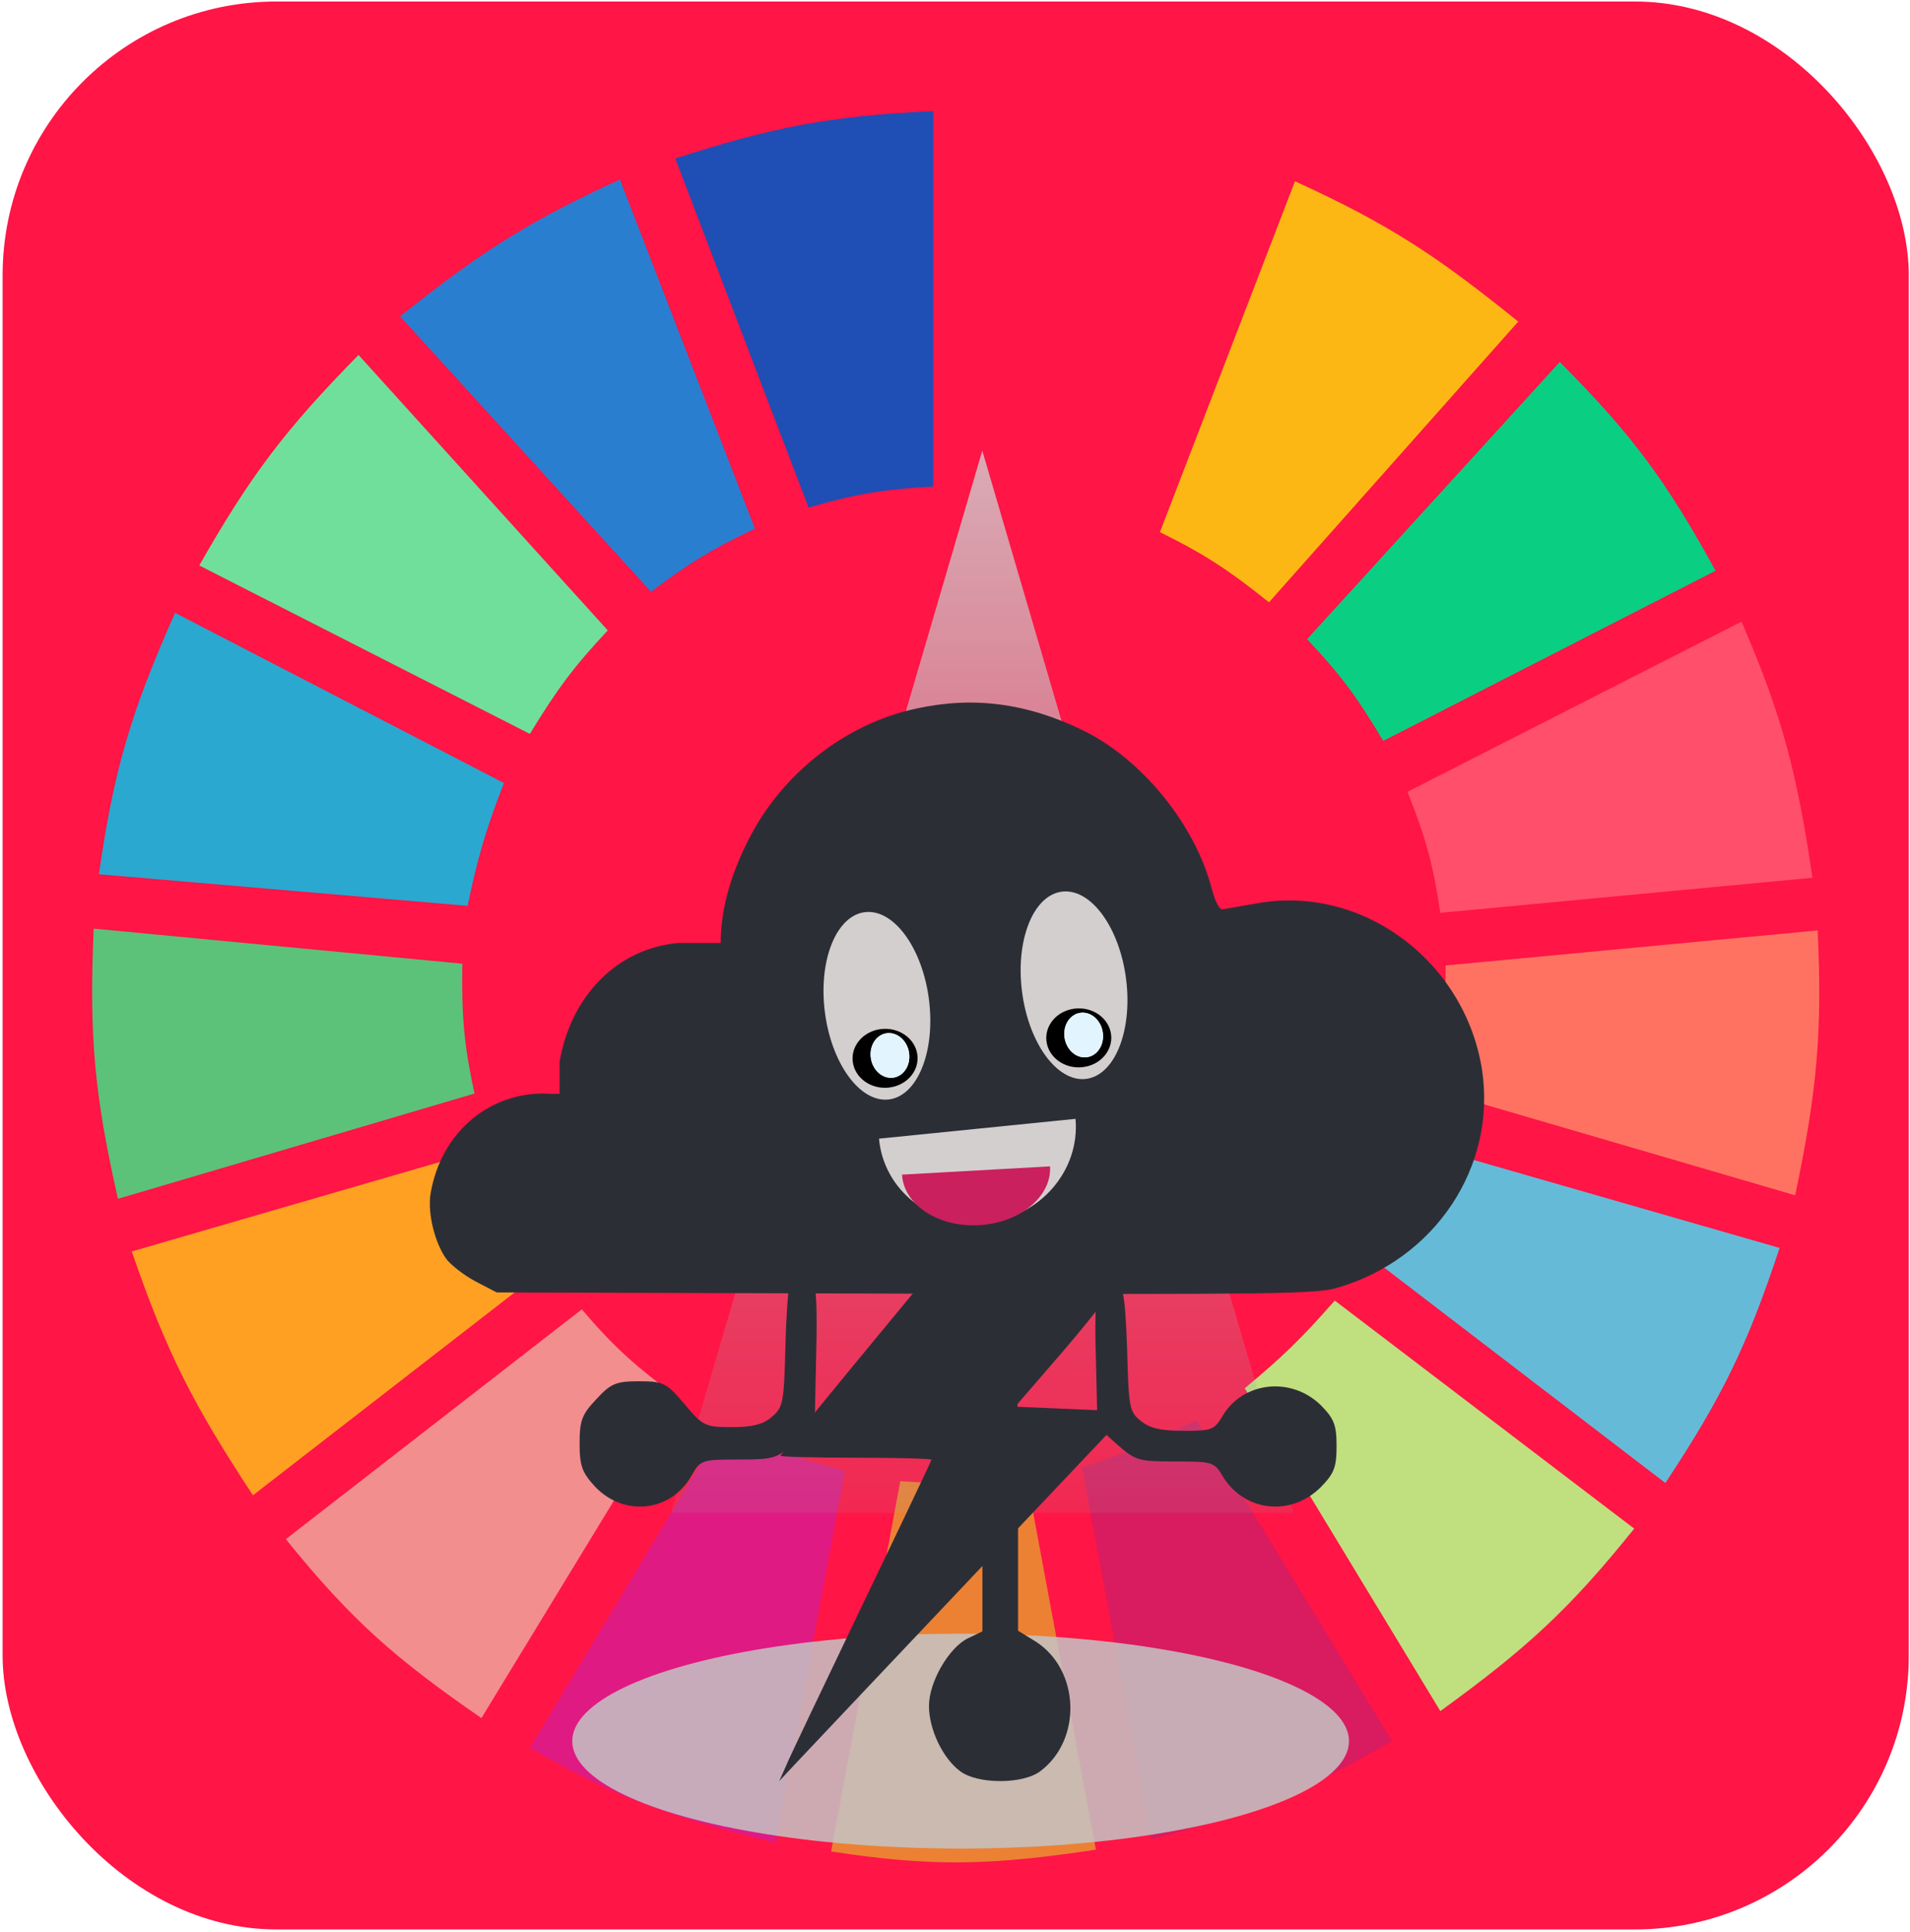 <svg width="687" height="695" viewBox="0 0 687 695" fill="none" xmlns="http://www.w3.org/2000/svg">
<rect x="0.936" y="0.544" width="685.626" height="693.507" rx="98.51" fill="#FF1546"/>
<g clip-path="url(#clip0)">
<path d="M290.83 182.586L242.892 57.002C277.703 45.825 297.858 41.736 335.656 39.963V175.014C317.691 176.021 307.848 177.643 290.83 182.586Z" fill="#1F4EB4"/>
<path d="M354.887 174.751L354.52 40.094C390.97 42.301 411.232 45.803 447.148 57.875L399.414 183.961C382.285 178.377 372.522 176.316 354.887 174.751Z" fill="#FF1546"/>
<path d="M417.211 191.422L465.772 65.206C500.298 80.959 517.446 92.561 546.085 115.692L456.434 216.665C442.414 205.459 434.031 199.719 417.211 191.422Z" fill="#FDB714"/>
<path d="M470.133 229.917L561.029 130.207C587.695 156.948 599.6 173.59 617.062 205.305L497.526 266.52C488.295 251.024 482.421 242.914 470.133 229.917Z" fill="#0ACF83"/>
<path d="M506.243 284.821L626.401 223.606C641.291 257.998 646.375 278.335 651.927 315.744L518.072 328.365C515.447 310.905 512.855 301.379 506.243 284.821Z" fill="#FF4F6A"/>
<path d="M516.202 392.104C519.199 375.337 520.154 365.594 519.938 347.297L653.792 334.676C655.455 371.362 653.628 392.21 645.699 429.968L516.202 392.104Z" fill="#FF7262"/>
<path d="M491.921 451.425C500.698 437.009 504.831 428.34 510.598 411.667L640.095 448.901C628.509 483.924 619.516 502.441 599.005 533.465L491.921 451.425Z" fill="#65BBD7"/>
<path d="M587.799 549.873L480.093 467.833C468.259 481.328 461.148 488.204 447.719 499.387L518.07 615.505C549.226 592.926 564.672 578.689 587.799 549.873Z" fill="#C0DF7E"/>
<path d="M500.639 626.233L430.288 510.746C415.024 518.459 406.085 522.273 389.197 527.785L414.1 661.574C449.778 652.579 468.738 644.805 500.639 626.233Z" fill="#D91B5F"/>
<path d="M323.826 532.834C341.572 533.996 351.523 533.649 369.274 531.572L394.178 665.36C356.114 671.095 335.199 671.566 298.923 665.991L323.826 532.834Z" fill="#EC8134"/>
<path d="M190.594 628.757L260.323 512.639C276.131 520.908 285.721 524.427 303.903 529.047L279 662.836C241.356 653.794 221.771 646.645 190.594 628.757Z" fill="#E01A83"/>
<path d="M102.809 553.659L209.27 470.988C221.141 484.957 228.862 491.621 243.512 502.542L173.16 618.029C142.367 596.744 126.595 583.079 102.809 553.659Z" fill="#F28E8E"/>
<path d="M90.981 537.882C69.805 505.73 59.922 486.697 47.4 450.163L175.652 412.929C182.057 430.179 186.916 439.515 196.82 455.843L90.981 537.882Z" fill="#FFA023"/>
<path d="M42.419 431.231C34.181 394.708 31.948 373.522 33.703 334.045L166.312 346.666C165.974 366.217 167.017 376.38 170.671 393.366L42.419 431.231Z" fill="#5CC279"/>
<path d="M35.571 314.481L168.181 325.841C171.86 308.445 174.618 298.761 181.255 281.665L62.965 220.451C47.243 255.911 41.01 276.441 35.571 314.481Z" fill="#2AA8D0"/>
<path d="M71.682 203.412C90.218 170.778 102.845 154.271 128.959 127.683L218.611 226.762C206.479 239.728 200.36 247.9 190.594 263.995L71.682 203.412Z" fill="#70DF9C"/>
<path d="M234.175 212.878C247.626 202.741 255.718 197.665 271.53 190.159L222.969 64.575C191.369 79.09 174.019 89.715 143.901 113.799L234.175 212.878Z" fill="#2A7ED0"/>
<path d="M353.314 162.099L465.329 544.193H241.299L353.314 162.099Z" fill="url(#paint0_linear)"/>
<ellipse cx="345.526" cy="626.309" rx="139.691" ry="38.649" fill="#C4C4C4" fill-opacity="0.85"/>
<path d="M329.311 254.943C304.028 260.414 281.258 278.304 269.282 301.961C264.107 312.163 259.228 325.026 259.228 339.22H243.703C222.117 341.29 205.409 357.998 201.269 381.95V393.482H198.608C176.873 391.856 158.539 406.937 154.843 429.559C153.808 436.508 156.322 446.858 160.462 452.772C162.088 454.99 166.819 458.686 170.959 460.904L178.648 464.896L325.614 465.339C457.204 465.635 473.468 465.487 480.861 463.269C516.198 453.067 538.376 419.653 533.053 384.759C526.843 345.43 489.584 317.929 451.733 325.026C446.263 325.913 440.94 326.948 439.757 327.096C438.574 327.244 437.096 324.435 435.765 319.408C429.703 296.342 410.482 272.834 389.339 262.632C369.231 252.873 350.01 250.36 329.311 254.943Z" fill="#2C2E36"/>
<path d="M306.85 491.312C292.462 508.802 280.718 523.319 280.718 523.669C280.718 524.019 292.903 524.368 307.877 524.368C322.851 524.368 335.036 524.718 335.036 525.068C335.036 525.418 323.732 549.204 309.932 577.887C296.133 606.746 283.801 632.456 282.626 635.429L280.277 640.676L286.003 634.555C289.086 631.232 317.42 601.324 348.836 568.093L405.944 507.753L365.132 506.004L380.253 488.514C388.621 478.895 396.989 468.401 399.044 465.253L402.715 459.656H367.775L332.834 459.831L306.85 491.312Z" fill="#2C2E36"/>
<path d="M285.318 456.667C284.031 457.444 283.112 466.57 282.56 481.909C282.009 504.432 281.825 506.179 277.596 509.674C274.655 512.392 270.426 513.363 263.256 513.363C253.695 513.363 252.776 512.975 246.157 505.014C239.723 497.442 238.619 496.859 229.795 496.859C221.705 496.859 219.683 497.636 214.535 503.267C209.387 508.703 208.468 510.839 208.468 519.188C208.468 527.343 209.387 529.673 213.983 534.721C224.463 545.789 241.377 543.847 248.731 530.838C251.857 525.207 252.408 525.013 265.646 525.013C278.699 525.013 279.619 524.625 286.237 518.412L293.04 511.81L293.591 486.18C294.327 458.026 292.488 451.813 285.318 456.667Z" fill="#2C2E36"/>
<path d="M356.139 485.034C354.003 485.728 353.362 498.453 353.362 536.397V586.834L348.021 589.379C341.185 592.85 334.135 605.112 334.135 613.672C334.135 622.002 339.048 632.413 345.244 637.04C351.439 641.899 368.103 641.899 374.298 637.04C389.253 625.703 388.398 600.716 372.589 590.536L366.18 586.603V536.397C366.18 492.669 365.753 485.959 362.762 484.803C360.839 484.109 359.344 483.414 359.13 483.646C358.916 483.646 357.421 484.34 356.139 485.034Z" fill="#2C2E36"/>
<path d="M395.685 462.227C394.189 464.245 393.629 472.135 394.189 489.017L394.75 513.237L401.667 519.476C408.397 525.348 409.332 525.715 422.605 525.715C436.066 525.715 436.813 525.898 439.805 531.036C447.47 543.697 464.108 545.715 474.951 535.073C479.811 530.118 480.746 527.917 480.746 520.21C480.746 512.503 479.811 510.301 475.138 505.531C464.482 495.072 447.283 496.907 439.805 509.201C436.813 514.338 435.879 514.705 425.784 514.705C417.745 514.705 413.632 513.788 410.454 511.219C406.154 507.916 405.967 506.265 405.406 484.98C404.659 464.062 403.724 459.842 399.237 459.658C398.489 459.658 396.994 460.942 395.685 462.227Z" fill="#2C2E36"/>
<path d="M316.166 409.595C317.839 428.219 335.018 441.721 354.535 439.752C374.053 437.782 388.52 421.087 386.847 402.463L316.166 409.595Z" fill="#D3CFCF"/>
<path d="M324.443 422.532C325.05 433.396 337.466 441.537 352.171 440.716C366.878 439.894 378.308 430.42 377.701 419.556L324.443 422.532Z" fill="#CA205D"/>
<path d="M319.547 395.506C329.904 394.427 336.45 378.463 334.167 359.849C331.884 341.236 321.636 327.021 311.278 328.1C300.92 329.179 294.374 345.143 296.658 363.757C298.941 382.37 309.189 396.585 319.547 395.506Z" fill="#D3CFCF"/>
<path d="M390.454 388.12C400.812 387.041 407.357 371.077 405.074 352.463C402.791 333.849 392.543 319.635 382.185 320.714C371.827 321.793 365.282 337.757 367.565 356.37C369.848 374.984 380.096 389.199 390.454 388.12Z" fill="#D3CFCF"/>
<ellipse rx="11.679" ry="10.611" transform="matrix(0.995 -0.104 0.122 0.993 318.346 380.694)" fill="black"/>
<ellipse rx="6.936" ry="8.066" transform="matrix(0.995 -0.104 0.122 0.993 320.106 379.664)" fill="#E2F5FF"/>
<ellipse rx="6.936" ry="8.066" transform="matrix(0.995 -0.104 0.122 0.993 320.106 379.664)" fill="#E2F5FF"/>
<ellipse rx="11.679" ry="10.611" transform="matrix(0.995 -0.104 0.122 0.993 388.019 373.342)" fill="black"/>
<ellipse rx="6.936" ry="8.066" transform="matrix(0.995 -0.104 0.122 0.993 389.779 372.312)" fill="#E2F5FF"/>
<ellipse rx="6.936" ry="8.066" transform="matrix(0.995 -0.104 0.122 0.993 389.779 372.312)" fill="#E2F5FF"/>
</g>
<defs>
<linearGradient id="paint0_linear" x1="-319.901" y1="110.751" x2="-319.901" y2="620.21" gradientUnits="userSpaceOnUse">
<stop stop-color="#D7D6D6" stop-opacity="0.9"/>
<stop offset="1" stop-color="#979595" stop-opacity="0"/>
</linearGradient>
<clipPath id="clip0">
<rect width="622.58" height="646.222" fill="white" transform="translate(32.459 24.186)"/>
</clipPath>
</defs>
</svg>
